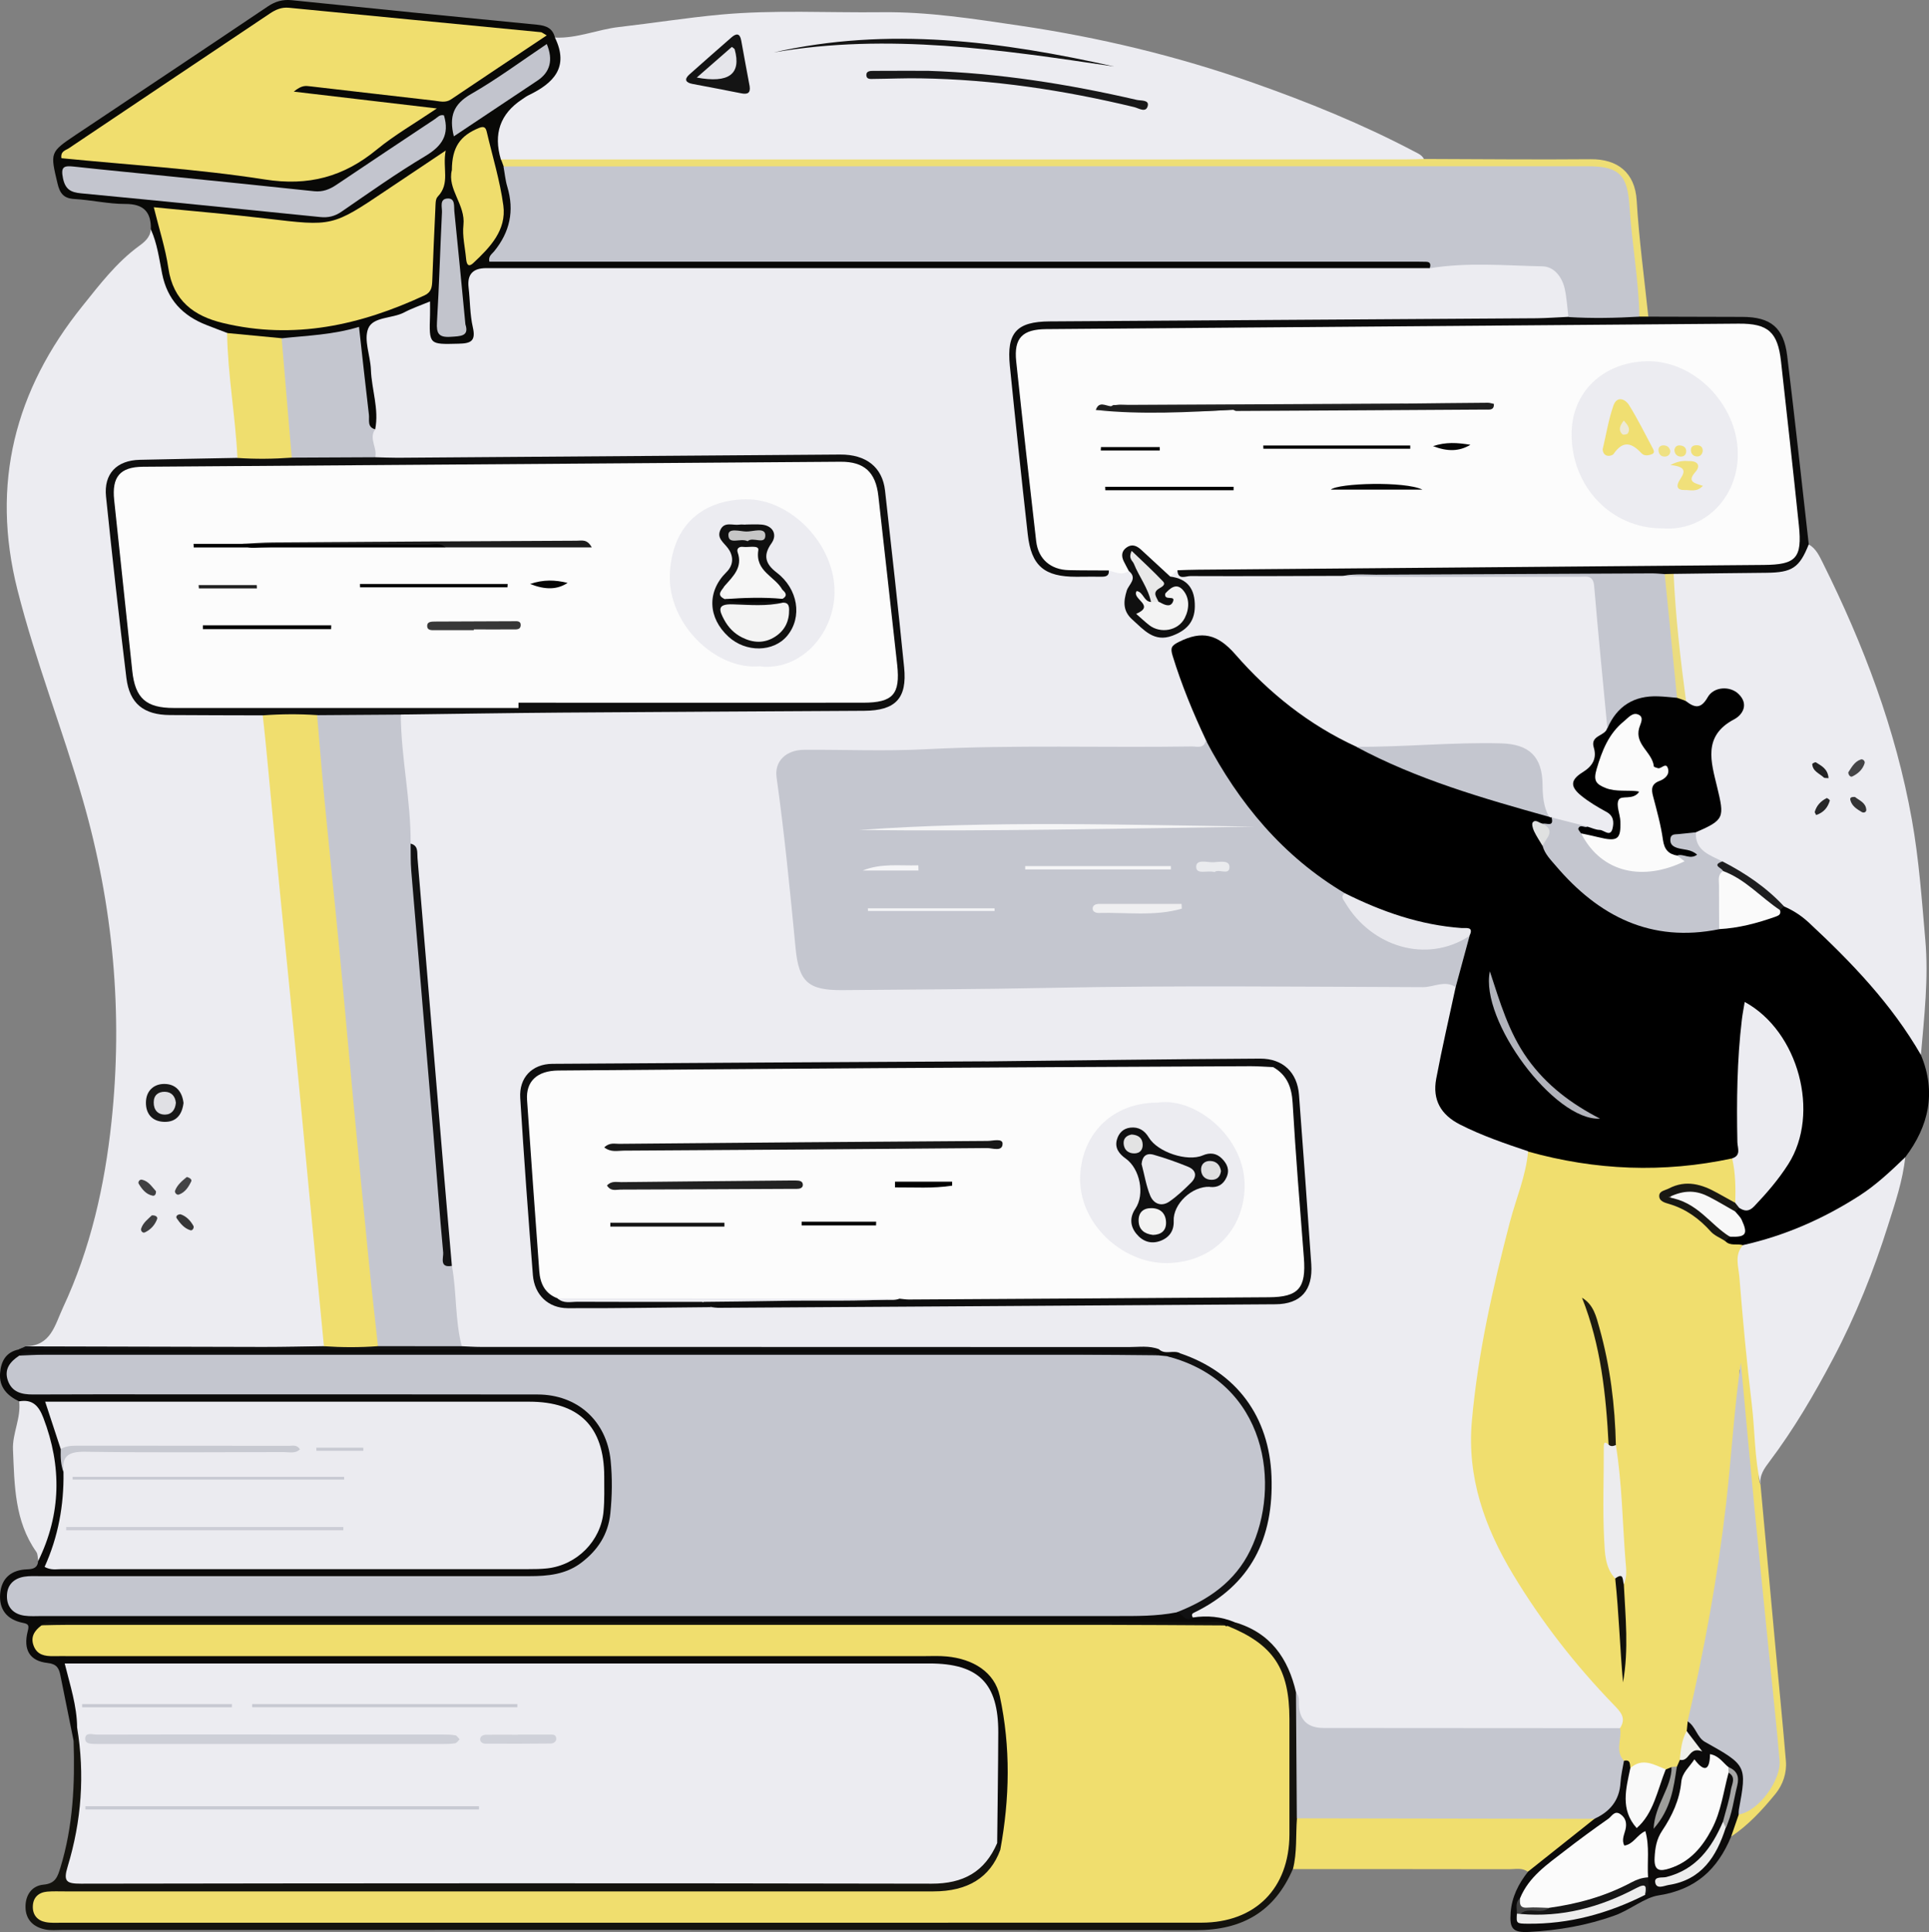 <?xml version="1.0" encoding="UTF-8"?><svg id="Layer_2" xmlns="http://www.w3.org/2000/svg" viewBox="0 0 300.19 300.67"><rect x="0" y="0" width="300.19" height="300.67" fill="#808080" stroke="none"/><defs><style>.cls-1{fill:#f3f3f3;}.cls-2{fill:#f6f6f6;}.cls-3{fill:#f6f6f7;}.cls-4{fill:#f2f2f2;}.cls-5{fill:#f9f9f9;}.cls-6{fill:#f8f8f8;}.cls-7{fill:#040404;}.cls-8{fill:#010101;}.cls-9{fill:#050505;}.cls-10{fill:#020202;}.cls-11{fill:#eede75;}.cls-12{fill:#ebebf0;}.cls-13{fill:#f0e07a;}.cls-14{fill:#f0e07c;}.cls-15{fill:#f0de6e;}.cls-16{fill:#f0df72;}.cls-17{fill:#eaebee;}.cls-18{fill:#e9e9ee;}.cls-19{fill:#f5f5f6;}.cls-20{fill:#f5f5f7;}.cls-21{fill:#fcfcfc;}.cls-22{fill:#e3e3e3;}.cls-23{fill:#ede9d6;}.cls-24{fill:#ededed;}.cls-25{fill:#e8e8e8;}.cls-26{fill:#ececec;}.cls-27{fill:#ececee;}.cls-28{fill:#ececf1;}.cls-29{fill:#fafafa;}.cls-30{fill:#fbfbfb;}.cls-31{fill:#e5e5ea;}.cls-32{fill:#ebdc7f;}.cls-33{fill:#efeff1;}.cls-34{fill:#efefeb;}.cls-35{fill:#efdd6d;}.cls-36{fill:#efde6e;}.cls-37{fill:#efe183;}.cls-38{fill:#9d9d9a;}.cls-39{fill:#c2c4cd;}.cls-40{fill:#c2c4cc;}.cls-41{fill:#cdcfd7;}.cls-42{fill:#a6a6a6;}.cls-43{fill:#b1b3bb;}.cls-44{fill:#cfd1d9;}.cls-45{fill:#c7c9d1;}.cls-46{fill:#c7c9d2;}.cls-47{fill:#cbccd5;}.cls-48{fill:#c3c5ce;}.cls-49{fill:#c4c6cf;}.cls-50{fill:#e0e0e4;}.cls-51{fill:#c6c6c6;}.cls-52{fill:#e0e1e1;}.cls-53{fill:#c8cad3;}.cls-54{fill:#c8cad2;}.cls-55{fill:#dfdfdf;}.cls-56{fill:#14130e;}.cls-57{fill:#12110b;}.cls-58{fill:#121213;}.cls-59{fill:#171717;}.cls-60{fill:#161616;}.cls-61{fill:#1e1c10;}.cls-62{fill:#1e1e1f;}.cls-63{fill:#1e1e1e;}.cls-64{fill:#222223;}.cls-65{fill:#222;}.cls-66{fill:#212121;}.cls-67{fill:#202020;}.cls-68{fill:#0c0b0b;}.cls-69{fill:#0c0c0c;}.cls-70{fill:#0b0a09;}.cls-71{fill:#434345;}.cls-72{fill:#404042;}.cls-73{fill:#414141;}.cls-74{fill:#090907;}.cls-75{fill:#151515;}.cls-76{fill:#141414;}.cls-77{fill:#111112;}.cls-78{fill:#101011;}.cls-79{fill:#101010;}.cls-80{fill:#1d1d1d;}.cls-81{fill:#0f0f0f;}.cls-82{fill:#0e0e0e;}.cls-83{fill:#0e0e0f;}.cls-84{fill:#363637;}.cls-85{fill:#373737;}.cls-86{fill:#444446;}.cls-87{fill:#191919;}.cls-88{fill:#191813;}.cls-89{fill:#181819;}.cls-90{fill:#3e3e40;}.cls-91{fill:#272728;}.cls-92{fill:#343435;}</style></defs><g id="Layer_1-2"><g id="o4pxtr.tif"><path class="cls-28" d="m3.97,209.53c3.97-.08,4.54-3.26,5.84-6.05,4.29-9.19,6.48-18.95,7.54-28.9,1.8-16.94.27-33.65-4.46-50.09-3.15-10.98-7.38-21.62-10.18-32.72-4.16-16.48-.4-31.06,10.11-44.13,2.69-3.35,5.29-6.78,8.82-9.36.84-.61,1.74-1.34,1.82-2.56,1.33.25,1.18,1.47,1.4,2.34.37,1.43.73,2.88.99,4.34.72,3.99,3.12,6.41,6.85,7.71,1.22.43,2.62.64,3.19,2.09.63,5.48.97,10.98,1.68,16.45.12.9.06,1.82-.48,2.62-.66.62-1.5.71-2.33.68-4.24-.17-8.44.65-12.69.53-3.67-.11-5.3,1.62-4.87,5.24,1.09,9.05,1.91,18.14,3.03,27.18.5,4.05,2.53,5.81,6.49,5.63,3.74-.17,7.49-.05,11.23-.03,1.07,0,2.18-.15,3.11.62.83,1.32.92,2.83,1.05,4.32.85,9.77,1.95,19.52,2.85,29.28,1,10.93,2.09,21.84,3.16,32.76.93,9.51,1.75,19.04,2.78,28.54.14,1.31.47,2.66-.62,3.78-.91.54-1.93.43-2.92.43-13.45.01-26.9.02-40.35,0-1.06,0-2.19.19-3.06-.69Z"/><path d="m298.94,164.19c2.41,5.8,1.23,11.05-2.45,15.92-1.1,2-2.71,3.57-4.53,4.86-6.25,4.46-12.95,7.97-20.66,9.21-1.05-.02-2.18.24-2.94-.82-.1-.41.01-.74.33-1.01,3.18-.52,1.28-2.48,1.12-3.96.14-.38.43-.59.8-.72.72-.17,1.57-.11,2.11-.67,4.1-4.35,8.1-8.92,7.51-15.38-.53-5.82-3.52-10.58-8.32-14.77-.16,2.99-.72,5.48-.73,8.04,0,4.24.02,8.47-.01,12.71-.01,1.36-.1,2.71-1.72,3.24-10.67,2.47-21.24,2.08-31.72-1.02-3.55-.88-6.92-2.29-10.21-3.83-3.85-1.8-5.29-4.7-4.6-8.89.75-4.58,1.88-9.07,2.95-13.58.69-2.51,1.45-5.01,1.99-7.56-.41-1.09-1.42-1.03-2.29-1.12-5.83-.63-11.26-2.52-16.42-5.24-9.8-5.85-16.97-14.1-22.01-24.27-2.21-4.11-3.83-8.44-5.15-12.91-.46-1.56-.12-2.58,1.51-3.07.71-.21,1.45-.4,2.12-.72,2.21-1.06,3.86-.41,5.48,1.33,4.93,5.29,10.32,10.06,16.54,13.83,1.21.73,2.43,1.42,3.71,2.01,8.74,4.49,18.12,7.24,27.46,10.1.79.24,1.6.41,2.36.77.23.13.42.31.56.53.23,1.07-.45,1.34-1.29,1.48-.48.07-.94-.16-1.46-.16.46,1.11.96,2.16,1.66,3.11,2.23,3.45,5.09,6.28,8.4,8.67,5.56,4.02,11.79,4.84,18.4,3.73,3.11-.54,6.35-.64,9.04-2.62.26-.27.57-.47.94-.56,1.76-.1,2.9,1.05,4.1,2.05,5.86,4.93,10.86,10.65,15.36,16.82.98,1.34,1.71,2.82,2.05,4.47Z"/><path class="cls-15" d="m268.48,193.14c.78.84,1.86.35,2.76.64.39,10.85,1.95,21.6,2.93,32.4.15,1.67-.94,3.23-.2,4.88.79,8.56,1.57,17.13,2.36,25.69.53,5.77,1.11,11.53,1.59,17.3.16,1.88-.47,3.7-1.62,5.12-2.03,2.48-4.21,4.87-6.92,6.67-.63-1.6.08-2.79,1.16-3.87,1.25-.82,2.47-1.7,3.44-2.86,1.56-1.87,2.26-3.93,2.02-6.44-1.61-16.62-3.24-33.23-4.77-49.86-.3-3.27-.68-6.53-.44-9.37-.09-.78-.59-.34-.29-.48.12-.06.19,0,.19.15,0,18.55-3.24,36.67-7.26,54.68-.21.49-.24,1.04-.4,1.55-.5,1.41-.74,2.89-1.05,4.36-.15.48-.38.92-.71,1.29-.28.25-.61.41-.96.52-.46.14-.92.23-1.4.17-1.79-.42-3.58-1.16-5.42-.17-.52-.51-1.03-1.05-1.57-1.55-.85-1.53-.57-3.16-.39-4.77.62-1.81-.42-2.95-1.56-4.14-6.99-7.31-12.88-15.38-17.61-24.36-3.66-6.93-4.59-14.21-3.8-21.77,1.34-12.86,4.51-25.35,8.32-37.68.22-.72.42-1.44.91-2.03,10.5,2.94,21.08,3.37,31.76,1.07,1.7,1.93,1.21,4.17.89,6.38-.67,1.17-1.52.61-2.32.2-.95-.49-1.9-.99-2.87-1.44-2.05-.94-3.97-.72-6.31.87,4.01,1.5,7.26,3.57,9.53,6.86Z"/><path class="cls-28" d="m86.36,5.85c3.45.16,6.63-1.27,10-1.65,5.24-.6,10.44-1.43,15.7-1.92,8.38-.78,16.76-.28,25.13-.38,7.2-.09,14.33,1.03,21.43,2.08,12.36,1.82,24.49,4.72,36.3,8.87,8.61,3.03,17.06,6.45,25.14,10.71.59.31,1.22.55,1.54,1.2-1.08,1.14-2.49.76-3.77.76-18.04.03-36.08.02-54.12.02-27.02,0-54.03,0-81.05,0-1.33,0-2.66.08-3.98-.11-3.18-2.05-3.34-6.82-.28-8.81,2.08-1.36,4.08-2.84,6.22-4.11,1.68-.99,2.4-2.15,1.65-4.09-.31-.81-.73-1.74.08-2.56Z"/><path class="cls-28" d="m298.94,164.19c-4.56-7.92-10.79-14.41-17.42-20.58-1.17-1.09-2.44-1.92-3.88-2.54-1.06-.15-1.71-.93-2.46-1.57-2.33-1.99-4.86-3.66-7.6-5.03-2.1-.97-4.48-1.72-3.92-4.85.06-.16.11-.37.24-.42,3.66-1.56,3.89-4.22,2.5-7.5-.48-1.14-.5-2.42-.53-3.67-.06-2.55.49-4.71,2.94-6.12,1.09-.63,2.39-1.61,1.23-3.19-.84-1.14-2.59-.91-3.91.39-1.86,1.81-2.07,1.81-4.23-.1-1.17-3.66-1.07-7.49-1.48-11.25-.21-1.96-.69-3.91-.58-5.91.05-.91-.06-1.83.49-2.64.88-.83,2-.67,3.06-.67,3.64-.01,7.28-.1,10.91-.03,2.66.06,4.94-.38,6.2-3.07.18-.38.56-.59.97-.72,1.15.65,1.67,1.83,2.21,2.91,6.33,12.71,11.33,25.87,13.84,39.91,1.11,6.19,1.54,12.41,2.09,18.65.54,6.09-.17,12.01-.68,17.99Z"/><path class="cls-70" d="m2.97,218.09c-1.83-.88-3.12-2.19-2.96-4.36.13-1.84.89-3.31,2.92-3.72.62-.37,1.3-.22,1.95-.22,34.31.22,68.62-.74,102.93-.5,22.53.16,45.05.03,67.58.03,1.41,0,2.83-.03,4.24.05,1.36.25,2.79.24,4,1.05.04,1.5-1.18,1.07-1.98,1.29-.64.01-1.28-.07-1.9-.21-1.05-.33-2.14-.26-3.22-.26-56.54,0-113.08,0-169.63,0-1.16,0-2.34-.15-3.38.57-.95.67-1.66,1.5-1.27,2.72.42,1.31,1.6,1.57,2.81,1.66,1.08.08,2.16.05,3.24.05,24.54,0,49.08,0,73.62,0,2.44,0,4.79.19,7.05,1.26,3.3,1.57,5.4,4.1,6.35,7.58,1.07,3.93,1.12,7.9.13,11.85-1.15,4.61-4.11,7.49-8.69,8.71-2.11.56-4.26.65-6.44.65-24.29,0-48.58,0-72.87,0-1.16,0-2.33-.05-3.48.17-1.14.21-1.8.91-1.83,2.03-.04,1.06.69,1.65,1.64,1.93,1.38.41,2.81.28,4.22.28,42.01,0,84.02,0,126.02,0,13.64,0,27.28,0,40.93,0,2.41,0,4.82-.04,7.21-.35,1.2-.27,2.01,1.01,3.21.79,2.46-.47,4.83-.44,6.85,1.34-.03.83-.65.88-1.25.97-.32,0-.63-.03-.95-.09-.98-.25-1.99-.17-2.98-.17-58.77,0-117.55,0-176.32,0-1.23,0-2.51-.23-3.62.58-1.16,1.8-.89,2.75.99,3.21,1.3.32,2.65.2,3.97.2,44.3,0,88.6,0,132.9,0,1.74,0,3.51-.14,5.18.51,3.2,1.25,5.46,3.43,6.51,6.76.5,1.59.8,3.23.82,4.9.04,4.41.1,8.81-.03,13.22-.05,1.87.02,3.86-1.55,5.33-.95.29-1.04-.47-1.29-1.04-.39-5.9-.11-11.8-.17-17.71-.07-6.58-2.82-9.4-9.47-9.4-43.51-.02-87.01-.01-130.52,0-3.21,0-3.17.03-2.56,3.27.35,1.87.92,3.72.82,5.66-.24.85.14,2.04-1.24,2.26-.69-3.4-1.38-6.8-2.06-10.2-.22-1.11-.55-1.78-2-1.94-2.79-.3-3.82-2.07-3.08-4.96.24-.93.09-1.11-.76-1.28-2.48-.5-3.76-2.09-3.53-4.6.23-2.41,1.78-3.65,4.18-3.73.93-.03,1.64-.2,1.73-1.3.35-2.93,1.41-5.71,1.92-8.62.75-4.23-.12-8.18-1.31-12.16-.58-1.94-1.59-3.42-3.59-4.07Z"/><path class="cls-74" d="m86.36,5.85c2.25,4.63-.23,7.1-4.08,8.96-.37.18-.71.43-1.05.66q-5.08,3.36-3.28,9.36c.41.47.88.9,1.07,1.52,1.27,4.08,1.91,8.13-.68,11.99-.79,1.18-.32,1.64.95,1.65.75,0,1.5,0,2.25,0,45.26,0,90.51,0,135.77,0,1.25,0,2.5-.09,3.74.12.89.15,1.92.27,1.68,1.63-1.34,1.21-3,.8-4.53.8-35.44.02-70.88.02-106.31.02-10.9,0-21.79,0-32.69,0-.83,0-1.66-.02-2.5.02-2.59.14-3.12.69-2.84,3.21.19,1.74.24,3.49.48,5.22.25,1.86-.55,2.83-2.39,3.04-.74.08-1.48.27-2.22.31-2.4.13-3.31-.66-3.59-3.08q-.34-3.01-3.19-1.9c-5.21,2.04-5.18,2.03-4.51,7.49.3,2.48.62,4.95.82,7.44.07.89.33,1.84-.54,2.54-1.98.08-1.89-1.45-2.05-2.72-.51-4.08-.88-8.17-1.48-12.36-3.8,1.1-7.57,1.37-11.38,1.2-2.85-.18-5.86.78-8.47-1.16-1.07-.41-2.15-.81-3.21-1.23-3.71-1.45-6.1-3.95-6.9-7.99-.46-2.31-.76-4.69-1.75-6.88.05-2.7-1.09-3.98-3.98-3.97-2.64.01-5.28-.62-7.93-.77-1.67-.09-2.25-.89-2.61-2.38-1.16-4.89-1.22-4.89,2.9-7.65C21.79,14.31,31.76,7.68,41.68,1c1.17-.79,2.32-1.11,3.73-.97,12.73,1.31,25.47,2.59,38.21,3.82,1.42.14,2.38.56,2.74,1.99Z"/><path class="cls-28" d="m273.98,231.06c-.95-4.12-.87-8.36-1.37-12.54-.79-6.57-1.4-13.17-1.93-19.78-.13-1.63-.82-3.46.57-4.97,6.48-1.45,12.46-4.07,18.05-7.65,2.66-1.7,4.93-3.85,7.19-6.02-.38,3.64-1.56,7.09-2.65,10.53-2.26,7.17-5.06,14.16-8.58,20.82-2.93,5.55-6.1,10.97-9.89,16-.79,1.05-1.6,2.14-1.39,3.59Z"/><path class="cls-56" d="m191.01,253.03c.43-.09.88-.12,1.14-.55,2.05-.68,3.46.67,4.79,1.74,3.12,2.53,5.02,5.81,5.37,9.89.06,6.21.21,12.42.05,18.63.05,1.82.06,3.64-.02,5.46-.04,1.03-.33,1.95-1.14,2.66-2.85,6.65-7.9,9.54-15.12,9.53-58.78-.07-117.57-.04-176.35-.04-.91,0-1.86.11-2.73-.08-1.8-.38-2.99-1.5-3.03-3.43-.04-1.89.96-3.37,2.81-3.54,1.87-.17,2.19-1.25,2.62-2.65,1.98-6.45,2.27-13.06,2.05-19.73.73-.56.36-1.4.54-2.1,1.3.4,1.09,1.54,1.14,2.48.28,5.83.17,11.63-1.2,17.35-.81,3.37-.73,3.44,2.84,3.45,13.96,0,27.93,0,41.89,0,29.01,0,58.01-.05,87.02.05,4.35.01,8.11-.59,10.44-4.74.21-.37.59-.58,1.04-.59.16.36.33.72.49,1.07.78,1.31-.11,2.22-.81,3.11-2.1,2.64-5,3.76-8.25,4.11-1.24.13-2.49.06-3.74.06-43.76,0-87.52,0-131.28,0-1.25,0-2.5-.09-3.73.15-.77.15-1.49.43-1.53,1.36-.03.89.61,1.32,1.35,1.59.96.35,1.97.31,2.96.31,4.58.01,9.15,0,13.73,0,53.33,0,106.65,0,159.98,0,2.08,0,4.15.03,6.2-.51,5.62-1.49,9.24-5.99,9.3-11.8.07-6.74.03-13.48.01-20.22,0-5.03-2.18-8.77-6.63-11.18-.85-.46-1.91-.72-2.2-1.86Z"/><path class="cls-15" d="m201.21,290.87c.66-2.6.42-5.26.62-7.89.66-.79,1.6-.83,2.51-.83,13.99-.02,27.99-.11,41.98.04.25,0,.49.07.73.11.73.25,1.68.74.8,1.47-3.23,2.69-6.23,5.7-10.09,7.53-.89-.68-1.92-.4-2.89-.4-11.22-.02-22.43-.02-33.65-.02Z"/><path class="cls-69" d="m281.47,84.73c-1.44,3.62-2.57,4.37-6.56,4.41-4.82.04-9.64.11-14.46.17-.5.5-1.16.56-1.81.62-15.2.02-30.4-.02-45.6,0-1.33,0-2.66-.06-3.95.38-7.94.42-15.88.24-23.81.1-.98-.02-2.32.12-2.27-1.56.42-.62,1.08-.73,1.74-.82.66-.09,1.33-.07,1.99-.08,26.18-.65,52.36-.51,78.54-.47,3.59,0,7.12-.52,10.7-.62,2.58-.07,3.47-1.35,3.18-4.55-.47-5.13-.92-10.27-1.59-15.37-.48-3.63-.72-7.28-1.29-10.9-.55-3.5-2.14-4.95-5.7-4.95-9.39,0-18.77.14-28.16.39-13.71.36-27.43.24-41.15.05-12.64-.17-25.25.67-37.88.57-3.56-.03-4.65.98-4.33,4.48.84,9.1,1.67,18.21,3.04,27.25.42,2.79,1.89,3.85,4.81,4.11,1.95.17,4.01-.47,5.84.71.44,1.57-.77,1.66-1.71,1.76-1.98.21-4,.28-5.97-.06-3.29-.56-5.1-2.72-5.61-5.88-.89-5.5-1.34-11.06-1.98-16.59-.47-4.04-1.1-8.08-1.03-12.17.07-4.2,1.42-5.66,5.51-6.25,2.4-.34,4.79-.46,7.21-.46,21.21.01,42.41-.02,63.62.03,3.75,0,7.47-.23,11.2-.47,3.59-.05,7.19-.13,10.78.04.65.04,1.24.22,1.73.68,4.89.01,9.77.02,14.66.04,4.38.01,6.43,1.66,6.96,6.05,1.2,9.78,2.25,19.58,3.36,29.37Z"/><path class="cls-11" d="m256.49,49.27c-.45,0-.91,0-1.36,0-.87-.84-.8-1.95-.9-3.02-.5-5.13-1.09-10.24-1.58-15.37-.25-2.6-1.54-3.8-4.17-4.15-1.32-.18-2.66-.11-3.98-.11-53.77,0-107.54,0-161.3-.02-1.63,0-3.35.37-4.83-.71-.13-.36-.26-.71-.39-1.07,46.89,0,93.78,0,140.66-.01,1,0,1.99-.04,2.99-.07,8.64.02,17.28.12,25.92.04,4.14-.04,6.89,2.05,7.15,6.44.36,6.03,1.18,12.03,1.81,18.05Z"/><path class="cls-68" d="m237.76,291.3c3.45-2.75,6.9-5.5,10.36-8.24,2.49-2.23,3.68-5.08,3.99-8.36.03-.34.29-.57.63-.68,1.05-.22.88.58.98,1.16.28.33.44.75.35,1.15-.58,2.61-.76,5.18.66,7.42,1.44-1.58,2.09-3.82,3-5.93.38-.87.47-1.96,1.5-2.44.31-.13.61-.25.92-.38.49,3.16-1.17,5.67-2.27,8.12,1.7-2.29,1.88-5.43,3.08-8.18.15-.35.3-.7.46-1.06,1.72-1.16,2.07-2.65,1.07-4.47.05-.5.1-1.01.15-1.51.45-.09.92.03,1.12.37,1.3,2.15,3.7,2.95,5.46,4.55,3.27,2.99,3.73,5.5,1.36,9.57-.4,1.15-.79,2.3-1.19,3.45-2.12,5.09-5.48,8.24-11.32,9.14-2.11.32-4.38,2.24-6.74,3.1-4.32,1.57-8.81,2.34-13.38,2.58-2.53.13-3.06-.5-2.86-3.04.18-2.4,1.21-4.45,2.68-6.31Z"/><path class="cls-12" d="m2.97,218.09c2.1-.38,3.07.71,3.78,2.57,2.89,7.56,2.77,14.97-.8,22.27-.09-.48-.05-1.06-.3-1.42-3.4-4.81-3.39-10.41-3.63-15.92-.11-2.52,1.28-4.91.96-7.5Z"/><path class="cls-77" d="m180.33,209.97c-.58.02-1.16.07-1.74.07-58.22,0-116.44,0-174.65,0-.33,0-.66-.02-1-.03.35-.16.69-.32,1.04-.48,12.34.03,24.67.07,37.01.09,3.14,0,6.29-.07,9.43-.12,2.73-1.47,5.67-.48,8.5-.73,4.35-.09,8.7-.03,13.05-.02,23.17-.09,46.34-.02,69.51-.04,11.63,0,23.25-.03,34.88.03,1.39,0,3.07-.5,3.98,1.23Z"/><path class="cls-15" d="m58.82,209.5c-2.8.21-5.61.2-8.41.01-.78-8.08-1.55-16.16-2.33-24.23-.73-7.67-1.44-15.34-2.19-23.01-.76-7.83-1.57-15.65-2.33-23.48-.73-7.5-1.43-15.01-2.15-22.51-.16-1.65-.34-3.29-.52-4.94,2.74-1.51,5.58-.95,8.42-.41,1.24,1.55,1.03,3.48,1.19,5.24,1.37,14.7,2.76,29.4,4.21,44.09,1.44,14.69,2.74,29.4,4.28,44.08.18,1.71.49,3.46-.18,5.16Z"/><path class="cls-81" d="m49.35,111.29c-2.82-.19-5.64-.17-8.46.04-4.81-.01-9.63-.02-14.44-.05-4.07-.02-6.29-1.77-6.78-5.77-1.15-9.39-2.2-18.8-3.17-28.22-.37-3.56,1.66-5.65,5.26-5.73,5.06-.12,10.12-.2,15.19-.3,2.71-1.55,5.65-.54,8.47-.76,4.32-.09,8.63-.09,12.95,0,5.24-.13,10.48-.1,15.72-.04,17.96.21,35.9-.89,53.86-.52,1.08.02,2.16-.02,3.24.04,4.15.23,6.74,2.41,7.27,6.49,1.16,8.99,2.21,17.99,3.01,27.01.5,5.68-1.72,7.9-7.52,7.97-2.66.03-5.32.03-7.98,0-20.2-.22-40.4.25-60.6.5-1,.01-2,.02-2.99-.05-3.39.13-6.78.04-10.17.05-1,0-1.99-.03-2.84-.68Z"/><path class="cls-36" d="m45.41,71.22c-2.82.21-5.64.24-8.46.05-.31-6.5-1.51-12.92-1.61-19.44,2.84.27,5.67.54,8.51.81,1.39,1.86.91,4.12,1.16,6.18.39,3.26.64,6.55.98,9.82.1.92.11,1.82-.56,2.57Z"/><path class="cls-87" d="m28.56,171.65c-.22,1.8-1.11,2.99-3,2.94-1.88-.05-2.89-1.26-2.85-3.06.03-1.7,1.15-2.83,2.83-2.84,1.8-.01,2.81,1.16,3.02,2.97Z"/><path class="cls-90" d="m23.63,189.14c.67-.03.93.29.82.58-.35.93-1.01,1.66-1.92,2.08-.34.15-.67-.28-.57-.58.3-.97,1.13-1.53,1.67-2.08Z"/><path class="cls-72" d="m24.27,185.37c.03.44-.15.78-.52.71-1.04-.21-1.65-1.01-2.16-1.85-.17-.28.14-.72.5-.64,1.03.22,1.55,1.11,2.17,1.78Z"/><path class="cls-84" d="m28.08,188.97c.88.28,1.56.97,2.03,1.83.12.22-.12.77-.48.66-.96-.29-1.59-1.07-2.13-1.86-.18-.27.05-.61.59-.63Z"/><path class="cls-71" d="m29.06,183.17c.46.1.83.39.71.66-.42.89-.96,1.74-1.94,2.08-.33.12-.69-.33-.59-.6.35-.94,1.13-1.56,1.83-2.14Z"/><path class="cls-28" d="m62.38,111.2c8.31-.1,16.63-.24,24.94-.3,15.72-.12,31.44-.18,47.15-.28,4.89-.03,6.72-1.93,6.23-6.76-.92-9.18-1.94-18.35-2.97-27.52-.41-3.63-2.94-5.63-6.99-5.6-22.95.16-45.91.34-68.86.5-1.16,0-2.32-.05-3.48-.08-.78-1.45-1.81-2.9-.01-4.35.62-3.15-.56-6.18-.67-9.29-.08-2.15-1.13-4.58-.43-6.37.74-1.89,3.74-1.54,5.61-2.53,1.23-.65,2.57-1.1,4.02-1.71,0,.83.02,1.48,0,2.13-.15,4.65-.15,4.56,4.46,4.45,1.93-.04,2.69-.43,2.2-2.57-.46-2.01-.42-4.13-.66-6.19-.23-2.01.66-2.97,2.64-3,.75,0,1.5,0,2.25,0,48.23,0,96.46,0,144.69,0,.79-1.06,1.93-1.19,3.12-1.2,4.24-.02,8.48-.11,12.71.03,4.69.15,7.32,4.24,5.75,8.75-1.65.07-3.31.2-4.96.22-25.26.17-50.51.32-75.77.49-5.14.03-6.72,1.75-6.2,6.9.88,8.76,1.81,17.51,2.79,26.26.55,4.9,2.58,6.59,7.57,6.58,1.33,0,2.66-.03,3.99-.01.69,0,1.13-.2,1.05-.99,1.02-.62,2.13-.11,3.18-.28,1.82,1.11.58,2.44.23,3.67-.67,2.36.11,3.93,2.82,5.66,1.78,1.14,3.44.95,4.99-.39,2.34-2.02,1.98-5.29-.72-6.67-.45-.23-.92-.39-1.03-.97.17-.62.31-1.27,1.21-1.07.04,1.63,1.3.93,2.02.94,7.92.03,15.84,0,23.76-.03,1.97-.37,3.96-.15,5.94-.15,10.36-.03,20.72.02,31.08-.05,1.7-.01,2.62.38,2.82,2.22.74,6.92,1.39,13.84,1.87,20.78-1.97,2.64-1.27,6.57-4.34,8.75-.93.66-.28,1.67.43,2.34.85.8,1.91,1.31,2.9,1.9,1.41.84,2.46,1.95,1.73,3.63-.84,1.94-2.4.66-3.67.5-.32-.04-.62-.23-.92-.37-1.8-.63-3.89-.48-5.38-1.96h-.2s-.18-.1-.18-.1c-1.56-.98-1.63-2.59-1.72-4.18-.3-5.16-1.73-6.41-6.98-6.55-5.41-.14-10.79.31-16.18.52-1.76.07-3.48-.15-5.15-.7-7.34-3.37-13.58-8.35-18.81-14.35-2.79-3.2-5.22-3.74-8.78-1.96-1.17.58-1.37.92-.99,2.16,1.39,4.52,3.18,8.87,5.19,13.13.48,1.04-.27,1.31-1,1.54-.8.25-1.64.22-2.48.22-3.82.01-7.65.07-11.47,0-15.38-.32-30.74.76-46.12.54-4.12-.06-5.06,1.07-4.63,5.09.88,8.26,1.83,16.52,2.7,24.79.5,4.72,1.85,5.93,6.54,5.95,8.15.04,16.31.3,24.44-.05,21.36-.92,42.72-.16,64.08-.44,1.41-.02,2.82-.05,4.23-.21,1.01-.11,2.03-.14,2.57.99-1.02,4.76-2.13,9.51-3.03,14.29-.61,3.28.73,5.6,3.69,7.11,3.4,1.73,7,2.96,10.61,4.17-.33,3.82-1.87,7.34-2.83,11-2.66,10.2-4.98,20.43-5.92,30.97-.78,8.8,1.99,16.53,6.4,23.87,4.43,7.36,9.68,14.1,15.65,20.27,1.01,1.05,2.06,2.04,1.02,3.64-.97.81-2.15.8-3.31.8-14.5.01-29,.03-43.5,0-3.27,0-3.39-.22-3.42-3.59,0-.9.18-1.82-.19-2.7-1.22-5.36-4.01-9.35-9.54-10.96-2.11-.89-4.31-1.09-6.56-.74-.42-.89-.44-.93.23-1.38,1.37-.92,2.84-1.68,4.13-2.75,4.69-3.89,7.03-8.8,7.08-14.92.04-4.87-.09-9.58-3.14-13.76-2.1-2.88-4.55-5.23-7.8-6.73-.88-.41-1.94-.57-2.44-1.58-1.04-.58-2.36.3-3.32-.64-1.53-.59-3.12-.33-4.69-.33-33.6-.02-67.2-.01-100.8-.02-.99,0-1.99-.07-2.98-.11-.94-.47-1.1-1.34-1.21-2.26-.4-3.42-.64-6.85-.99-10.27-.61-6.83-1.25-13.65-1.84-20.48-.42-4.86-.67-9.73-1.14-14.58-.72-7.48-1.15-14.99-1.89-22.47-.28-2.79-.08-5.64-1.33-8.26-.7-5.8-1.17-11.63-1.79-17.44-.1-.91.04-1.82.71-2.55Z"/><path class="cls-49" d="m226.52,153.62c-1.69-1.12-3.4.02-5.09.01-19.38-.07-38.76-.28-58.13.11-10.71.22-21.42.25-32.14.35-5.36.05-6.84-1.24-7.35-6.51-.86-8.88-1.72-17.76-2.96-26.6-.35-2.47,1.43-4.27,4.28-4.29,6.32-.04,12.65.24,18.96-.09,13.79-.71,27.58-.22,41.37-.43.83-.01,1.93.41,2.19-.97,5.15,9.82,12,18.09,21.65,23.82,4.17,7.49,10.13,9.67,18.21,6.66.39-.15.78-.29,1.18-.02-.72,2.65-1.44,5.31-2.16,7.96Z"/><path class="cls-49" d="m241.45,127.22c1.87.47,3.74.95,5.61,1.42-.23.42-.6.81-.3,1.35,3.73,5.49,8.88,5.77,14.6,4.04.22-.07.16-.24-.33-.99.15-.26.56-.14.68-.45-1.51-.29-2.74-1.14-1.79-2.66.89-1.42,2.56-1.11,3.99-.4-.15,2.91,2.2,3.53,4.13,4.53-.07.81.4,1.56.26,2.39-.09,1.88-.02,3.75-.06,5.63-.02.9-.04,1.8-.7,2.53-10.59,2.15-18.74-2-25.43-9.87-.79-.93-1.7-1.82-2.04-3.07-.21-1.16,1.09-2.31.01-3.47.56-.17,1.78.59,1.38-.96Z"/><path class="cls-28" d="m270.04,187.19c.07-2.32.04-4.64-.48-6.92,1.43-.45.83-1.63.81-2.5-.13-6.39-.06-12.77.7-19.12.11-.9.29-1.79.44-2.72,8.39,4.56,11.8,17.36,6.79,25.23-1.52,2.39-3.35,4.51-5.3,6.56-.82.86-1.48.8-2.33.27-.46-.07-.76-.27-.63-.8Z"/><path class="cls-49" d="m211.04,116.22c7.53.06,15.05-.74,22.59-.53,4.32.12,6.37,2.05,6.42,6.39.02,1.76.13,3.47,1.02,5.04-10.29-2.88-20.55-5.82-30.03-10.91Z"/><path class="cls-18" d="m228.68,145.66c-6.74,4.39-15.3,1.63-19.33-5.17-.26-.44-.8-.96-.06-1.48,5.75,2.88,11.73,4.96,18.2,5.42.62.04,1.94-.29,1.18,1.22Z"/><path class="cls-29" d="m267.54,144.6c-.01-2.28-.04-4.55-.03-6.83,0-.78-.24-1.66.63-2.21.57-.4,1.13-.16,1.6.14,2.66,1.69,5.47,3.2,7.27,5.94.17.62-.15.83-.7,1.02-2.85,1.01-5.74,1.78-8.78,1.94Z"/><path class="cls-43" d="m248.98,174.09c-7.06.4-18.72-15.26-17.13-22.93,1.55,4.72,2.92,9.5,5.86,13.61,2.93,4.11,6.82,7.02,11.27,9.31Z"/><path class="cls-6" d="m270.03,188.54c.34.43.79.82,1.01,1.3,1.03,2.23.67,2.73-1.84,2.62-.73-.11-1.43-.18-2.03-.76-1.88-1.81-3.47-4.03-6.34-4.47-.43-.07-.91-.47-.81-1.08.09-.54.49-.86.99-.99,1.84-.46,3.59-.26,5.26.67,1.35.76,2.87,1.28,3.74,2.7Z"/><path class="cls-88" d="m270.03,188.54c-1.35-.76-2.68-1.57-4.06-2.28-1.81-.93-3.68-1.22-6.31.08,4.54.71,6.45,4.24,9.55,6.13-.24.22-.49.45-.73.67-.76-.49-1.67-.84-2.25-1.48-1.8-2.01-3.87-3.52-6.48-4.29-.64-.19-1.6-.42-1.54-1.32.05-.72.94-.8,1.51-1.1,2.66-1.38,5.11-.65,7.51.69.93.52,1.86,1.03,2.8,1.55.21.27.42.53.64.8-.21.18-.43.37-.64.55Z"/><path class="cls-62" d="m277.01,141.64c-2.99-1.98-5.39-4.81-8.87-6.08-.15-.49-1.86-.89-.09-1.5,3.56,1.83,6.85,4.05,9.59,7.01-.21.19-.42.38-.63.57Z"/><path class="cls-52" d="m240.07,128.19c2.18,1.16.41,2.31-.01,3.47-.45-.77-.96-1.51-1.34-2.32-.19-.41-.39-1.12-.19-1.36.46-.54,1.01.14,1.54.2Z"/><path class="cls-49" d="m201.69,263.44c.55.53.43,1.22.45,1.88q.14,3.6,3.86,3.6c15.37,0,30.74.02,46.11.03.33,1.67-.84,3.53.61,5.07-.19,1.14-.47,2.27-.54,3.41-.16,2.77-1.65,4.53-4.08,5.63-15.43-.02-30.86-.05-46.29-.08-.04-6.51-.09-13.02-.13-19.54Z"/><path class="cls-49" d="m270.57,282.38c0-.25-.01-.5.03-.74,1.27-6.88,1.22-6.91-5.3-10.57-1.2-.68-1.43-2.41-2.67-3.18,2.6-11.21,4.68-22.5,5.99-33.94.83-7.3,1.24-14.63,2.29-21.92.71,7.65,1.41,15.31,2.15,22.96.76,7.82,1.57,15.64,2.35,23.46.52,5.19,1.09,10.37,1.53,15.56.25,2.92-3.14,7.83-6.36,8.38Z"/><path class="cls-27" d="m251.46,224.89c.97,5.97,1.02,12.01,1.5,18.02.1,1.21.29,2.49-.27,3.67-.33-.09-.55-.31-.63-.63-.11-.43-.28-.66-.71-.29-1.59-1.71-1.6-3.99-1.71-6.02-.25-4.8-.04-9.63-.06-14.45,0-.82.2-.82.74-.38.39-.13.77-.18,1.13.07Z"/><path class="cls-5" d="m259.22,275.36c-1.3,3.25-1.9,6.88-4.52,9.14-2.59-2.91-1.66-6.13-.99-9.33,1.9-1.71,3.7-.51,5.51.18Z"/><path class="cls-61" d="m251.46,224.89c-.39.16-.77.28-1.13-.07-.4-7.78-1.21-15.49-4.14-22.86,1.82,1.08,2.22,2.96,2.71,4.7,1.67,5.95,2.43,12.05,2.56,18.22Z"/><path class="cls-57" d="m251.36,245.66c1.37-1.05,1.12.28,1.34.91.25,5.07.79,10.14-.13,15.25-.48-5.39-.64-10.79-1.21-16.16Z"/><path class="cls-38" d="m260.95,274.92c-.49,3.29-.9,6.61-3.62,9.69.2-3.81,2.81-6.36,2.81-9.63.27-.02.54-.04.81-.06Z"/><path class="cls-34" d="m262.48,269.4c.68.89,1.36,1.78,2.42,3.17-2.1-.87-1.95,1.69-3.49,1.3.15-1.54.29-3.08,1.07-4.47Z"/><path class="cls-76" d="m120.41,8.16c17.84-4.06,35.44-1.74,52.97,2.19-17.58-2.6-35.15-5.26-52.97-2.19Z"/><path class="cls-89" d="m144.38,11.02c11,.35,21.83,2.05,32.54,4.53.61.14,1.94-.04,1.69.94-.28,1.13-1.43.34-2.1.18-10.94-2.64-22.02-4.31-33.29-4.48-2.41-.04-4.82.07-7.23.09-.47,0-1.13.12-1.17-.56-.04-.68.62-.69,1.09-.69,2.83-.02,5.65-.01,8.48-.01Z"/><path class="cls-76" d="m116.66,13.43c.16,1.09-.37,1.28-1.32,1.09-2.52-.51-5.06-.98-7.58-1.46-1.05-.2-1.34-.7-.48-1.47,2.17-1.94,4.36-3.85,6.55-5.77.75-.65,1.31-.68,1.52.49.42,2.37.87,4.74,1.31,7.12Z"/><path class="cls-8" d="m263.91,129.53c-.9.09-1.8.19-2.7.28-.55.06-1.2-.07-1.27.79-.06.82.42,1.15,1.11,1.37.97.3,2.09.17,3.05,1.04-1.08.83-2.12-.2-3.07.12-1.63.68-2.3-.35-2.64-1.64-.67-2.49-1.2-5.01-1.77-7.52-.11-.49-.25-1.17.08-1.45,2.11-1.74.48-3.05-.49-4.35-1.28-1.73-2.22-3.51-1.8-5.9-1.97,1.07-3.71,2.22-4.33,4.41-1.37,4.87-1.34,4.89,3.67,5.77.52.09,1.03.19,1.21.71.24.7-.25,1.13-.8,1.33-1.03.37-1.7.82-1.59,2.13.13,1.53.58,3.43-1.21,4.23-1.88.83-3.73.15-5.31-1.15-.16-.26-.5-.59-.43-.76.29-.74.97-.03,1.42-.29.64.18,1.27.5,1.91.51.67.01,1.66,1.2,2-.25.22-.93.19-1.94-.96-2.56-1.38-.75-2.75-1.56-3.96-2.55-1.73-1.42-1.62-2.45.27-3.62,1.49-.92,2.25-2.11,1.72-3.86-.57-1.91,1.74-1.74,2.09-2.97,1.46-4.85,4.66-6.43,10.59-5.22.67.11,1.09.66,1.65.97,1.35,1.05,2.33,1.3,3.4-.59.95-1.68,3.49-1.79,4.8-.51,1.64,1.59.65,3.24-.69,3.95-4.93,2.59-3.56,6.69-2.65,10.5,1.16,4.8,1.18,5.13-3.33,7.09Z"/><path class="cls-32" d="m262.38,109.09c-.47-.16-.93-.33-1.4-.49-1.6-1.6-1.05-3.72-1.31-5.63-.53-3.83-.74-7.7-1.08-11.55-.06-.75-.13-1.49.47-2.08.46-.01.93-.02,1.39-.03.3,6.63,1.05,13.21,1.93,19.78Z"/><path class="cls-86" d="m287.63,120.2c.51-.77.96-1.68,1.96-2.01.32-.1.68.26.58.59-.3.99-1.04,1.64-1.94,2.07-.24.11-.59-.2-.6-.65Z"/><path class="cls-92" d="m288.67,124.03c.66.54,1.69.87,1.76,2,.02.37-.4.53-.71.34-.76-.45-1.54-.93-1.77-1.87-.11-.43.27-.49.72-.47Z"/><path class="cls-64" d="m284.56,121.1c-.42-.04-.63,0-.72-.08-.68-.65-1.76-.97-1.82-2.12,0-.08.47-.33.57-.26.85.55,1.85.99,1.97,2.46Z"/><path class="cls-91" d="m282.63,126.84c-.16-.34-.24-.42-.22-.48.28-1,.94-1.69,1.85-2.15.09-.05.52.29.5.37-.31,1.07-.94,1.86-2.12,2.26Z"/><path class="cls-49" d="m183.08,250.93c-3.12.61-6.27.57-9.43.57-55.71,0-111.41,0-167.12,0-.91,0-1.84.07-2.74-.06-1.7-.25-2.72-1.3-2.71-3.03,0-1.72,1.03-2.77,2.72-3.04.81-.13,1.66-.08,2.49-.08,25.36,0,50.72,0,76.08,0,2.86,0,5.64-.25,8.05-2.06,2.59-1.95,4.22-4.42,4.56-7.69.28-2.74.32-5.49.05-8.22-.61-6.16-5.16-10.29-11.36-10.3-19.21-.03-38.41-.02-57.62-.02-6.98,0-13.97-.02-20.95.02-1.72,0-3.2-.35-3.85-2.1-.67-1.81.31-3.01,1.75-3.95.8-.34,1.64-.18,2.46-.18,57.41,0,114.83,0,172.24,0,.83,0,1.66-.12,2.48.13.47.05.95.09,1.42.14,9.12,1.36,15.47,8.94,15.6,18.33.06,4.72-.15,9.32-2.85,13.4-2.72,4.11-6.1,7.37-11.25,8.14Z"/><path class="cls-28" d="m155.18,286.83c-1.93,4.49-5.28,6.33-10.21,6.32-44.13-.09-88.25-.07-132.38,0-2.26,0-2.77-.34-2.06-2.67,2.15-7.07,2.69-14.32,1.47-21.65-.03-3.36-1.08-6.52-1.93-9.95h2.81c43.92,0,87.84,0,131.76,0,7.64,0,10.73,3.08,10.71,10.74-.02,5.74-.11,11.47-.17,17.21Z"/><path class="cls-15" d="m191.01,253.03c7.15,2.89,9.64,6.64,9.65,14.5,0,5.99.01,11.98,0,17.96-.03,8.39-5.3,13.72-13.69,13.73-41.25.02-82.49,0-123.74.01-17.88,0-35.76,0-53.64,0-.83,0-1.68.06-2.49-.1-1.3-.25-2.04-1.14-1.99-2.48.05-1.35.87-2.13,2.21-2.26.91-.08,1.83-.04,2.74-.04,45.07,0,90.14,0,135.21,0,5.34,0,8.81-2.17,10.39-6.45,1.48-7.98,1.63-16.04-.07-23.93-.83-3.83-4.25-5.8-8.25-6.18-1.24-.12-2.49-.05-3.74-.05-44.17,0-88.34,0-132.52,0-.92,0-1.83-.02-2.75,0-1.32.02-2.53-.17-3.08-1.58-.55-1.41.12-2.4,1.21-3.21.87-.41,1.8-.21,2.7-.21,59.6-.01,119.19-.01,178.79,0,.9,0,1.83-.23,2.69.23.1.13.22.15.36.07Z"/><path class="cls-12" d="m9.45,225.51c-.77-2.35-1.54-4.7-2.42-7.37h2.24c24.36,0,48.72,0,73.09,0,7.76,0,11.65,3.89,11.67,11.61,0,1.83.06,3.67-.11,5.48-.42,4.6-4.15,8.33-8.75,8.85-.99.11-1.99.12-2.99.12-24.2,0-48.39,0-72.59,0-.81,0-1.66.2-2.65-.35,2.11-4.65,3.02-9.59,2.94-14.71-.39-3.61-.38-3.63,3.23-3.63,9.87,0,19.74,0,29.6,0-11.09,0-22.18,0-33.27,0Z"/><path class="cls-56" d="m190.66,252.96c-6.48-.03-12.96-.09-19.44-.09-53.51,0-107.01,0-160.52,0-1.41,0-2.82.04-4.24.07.74-.8,1.72-.47,2.59-.47,59.59-.02,119.17-.02,178.76,0,.95,0,2.01-.37,2.83.49Z"/><path class="cls-77" d="m180.16,210.92c-4.07-.03-8.15-.09-12.22-.09-53.66,0-107.32,0-160.97,0-1.33,0-2.66.09-3.98.14.76-.76,1.73-.45,2.61-.45,57.31-.01,114.62-.01,171.94,0,.88,0,1.84-.28,2.64.4Z"/><path class="cls-77" d="m183.08,250.93c4.94-1.91,9.12-4.77,11.5-9.69,4.83-9.97,2.66-26.18-13-30.18.69-.15,1.48.2,2.07-.45,8.84,2.98,13.87,9.91,14.22,19.15.36,9.63-3.19,16.91-12.07,21.22-.44.21-.31.47-.2.76-1.21.85-1.6-.78-2.52-.82Z"/><path class="cls-45" d="m9.45,225.51c.74-.43,1.55-.52,2.4-.52,11.05.01,22.11,0,33.16.02.53,0,1.17-.22,1.67.54-.74.72-1.67.43-2.48.43-10.31.02-20.61.1-30.92-.05-2.52-.04-3.72.57-3.39,3.2-.45-1.17-.48-2.39-.44-3.63Z"/><path class="cls-49" d="m244.08,49.33c-.19-1.47-.26-2.96-.58-4.4-.41-1.83-1.65-3.44-3.45-3.48-5.85-.12-11.72-.67-17.55.3.16-.54.16-1-.58-1.01-.83-.02-1.66-.02-2.49-.02-46.88,0-93.75,0-140.63,0h-2.65c-.18-.87.42-1.2.75-1.61,2.45-3,3.17-6.31,2.05-10.04-.31-1.02-.4-2.11-.6-3.17,22.71-.01,45.42-.03,68.13-.03,33.53,0,67.05,0,100.58,0,4.95,0,6.22,1.35,6.53,6.33.36,5.7,1.43,11.35,1.53,17.08-3.68.21-7.36.29-11.05.06Z"/><path class="cls-15" d="m85.08,5.51c-5.11,3.41-10.01,6.67-14.88,9.95-.87.59-1.77.3-2.65.2-6.44-.73-12.88-1.49-19.32-2.23-.62-.07-1.27-.21-2.51.83,7.65.9,14.64,1.72,22.26,2.62-3.44,2.32-6.58,4.13-9.35,6.4-5.16,4.24-10.61,5.72-17.42,4.65-10.47-1.64-21.09-2.26-31.65-3.31-.17-1.1.66-1.22,1.14-1.54,10.41-7,20.85-13.97,31.27-20.96.92-.62,1.84-1.03,3.01-.91,13.07,1.28,26.14,2.53,39.21,3.8.14.01.27.15.88.49Z"/><path class="cls-15" d="m23.92,32.25c6.09.61,11.86,1.09,17.6,1.77,10.19,1.21,10.18,1.26,18.59-4.4,2.88-1.94,5.77-3.86,9.25-6.19-.54,2.77.74,5.12-1.25,7.18-.38.39-.32,1.25-.36,1.9-.18,3.73-.34,7.46-.48,11.2-.04.95-.14,1.75-1.17,2.24-10.03,4.67-20.39,6.97-31.4,4.32-4.52-1.08-7.76-3.47-8.5-8.54-.45-3.08-1.44-6.09-2.27-9.48Z"/><path class="cls-48" d="m69.08,17.93c.92,3.06-.31,4.81-2.88,6.35-4.49,2.68-8.77,5.72-13.08,8.68-1.04.71-2.06.94-3.26.82-12.4-1.25-24.8-2.51-37.21-3.69-1.61-.15-2.48-.58-2.85-2.35-.36-1.75.1-1.99,1.65-1.82,5.2.57,10.42,1.06,15.62,1.59,7.28.74,14.55,1.47,21.82,2.25,1.34.14,2.42-.29,3.48-1.01,5.1-3.43,10.22-6.84,15.34-10.24.39-.26.72-.72,1.36-.56Z"/><path class="cls-49" d="m58.38,66.81c-1.03,1.45.38,2.9.01,4.35-4.33.02-8.66.04-12.99.06-.52-6.19-1.05-12.38-1.57-18.57,3.95-.43,7.94-.53,12.04-1.78.52,4.63,1,9.15,1.54,13.66.1.82-.31,1.93.96,2.28Z"/><path class="cls-35" d="m70.32,26.47c.02-3.57,1.28-5.36,4.25-6.57.87-.35,1.05.08,1.19.67.89,3.8,2.05,7.56,2.57,11.41.51,3.84-2.06,6.5-4.65,8.93-.88.83-1.08.08-1.15-.68-.16-1.74-.6-3.51-.41-5.21.35-3.17-2.56-5.58-1.8-8.55Z"/><path class="cls-39" d="m70.63,21.23c-.79-3.13-.04-5.03,2.65-6.58,4.08-2.34,7.87-5.16,11.81-7.8q1.53,3.71-1.45,5.69c-4.26,2.84-8.53,5.69-13.02,8.68Z"/><path class="cls-40" d="m72.44,50.52c.58,1.82-.75,1.8-2.34,1.9-1.84.12-2.2-.55-2.1-2.26.34-5.71.5-11.42.78-17.13.04-.79-.45-2.11.93-2.14,1.14-.02.92,1.2.99,1.96.59,5.77,1.14,11.54,1.73,17.67Z"/><path class="cls-21" d="m175.67,88.87c-1.07.73-2.09.19-3.13-.09-2.08-.02-4.16,0-6.23-.05-2.8-.07-4.74-1.72-5.06-4.5-1.08-9.32-2.12-18.65-3.11-27.99-.38-3.63.96-4.99,4.68-5.02,35.91-.29,71.82-.57,107.73-.85,4.61-.04,6.1,1.31,6.61,5.87.94,8.51,1.9,17.01,2.78,25.52.53,5.09-.43,6.12-5.46,6.16-29.34.25-58.68.49-88.03.74-1.08,0-2.16.06-3.24.09-.37.33-.74.67-1.1,1-1.68.03-2.25-1.51-3.33-2.33-.88-.67-1.56-2.13-2.83-1.51-1.27.62-.03,1.97-.29,2.97Z"/><path class="cls-49" d="m259.06,89.34c.64,6.42,1.28,12.84,1.92,19.26-.98-.08-1.96-.2-2.94-.23-3.75-.14-6.4,1.51-7.9,4.97-.7-7.39-1.44-14.77-2.06-22.16-.15-1.76-1.27-1.42-2.29-1.42-7.96,0-15.92.04-23.89.03-4.31,0-8.61-.09-12.92-.14.82-.07,1.64-.19,2.46-.2,15.21-.08,30.42-.15,45.63-.22.66,0,1.32.07,1.98.11Z"/><path class="cls-30" d="m236.56,295.39c1.37-3.33,4.24-5.25,6.92-7.33,2.23-1.73,4.51-3.4,6.82-5.02.52-.37.95-1.34,1.86-.71.85.59,1.03,1.42.79,2.42-.19.79-.62,1.57-.18,2.47,1.42-.18,1.97-1.68,3.28-2.25.69,2.43.26,4.83.42,7.2-3.61,2.62-7.81,3.81-12.06,4.82-1.19.28-2.42.62-3.68.59-.99,0-1.98.08-2.96-.09-1.2-.21-1.75-.84-1.2-2.09Z"/><path class="cls-30" d="m269,275.88c-.8,2.94-1.15,6.01-2.6,8.76-1.48,2.82-3.4,5.11-6.55,6.13-1.54.5-2.48.43-2.36-1.67.08-1.54.3-2.89,1.18-4.2,1.54-2.29,2.7-4.78,2.97-7.58.14-1.47,1.25-2.29,2.04-3.52,1.65,2.18,2.4,1.58,2.43-.81,1.4.25,2,1.33,2.87,2.02.33.28.36.57.02.87Z"/><path class="cls-24" d="m256.02,294.89c-5.78,2.91-11.87,4.58-18.38,4.49-1.67-.02-1.67-.06-1.58-1.57.23-.16.48-.28.75-.36,6.12.22,11.86-1.15,17.31-3.93,1.26-.64,2.64-1.01,1.9,1.36Z"/><path class="cls-60" d="m256.02,294.89c.14-1.12.35-1.97-1.37-1.06-5.63,2.99-11.61,4.61-18.06,4.03.14-1.2,1.08-.58,1.66-.69.92-.18,1.91.23,2.82-.26,4.5-.62,8.81-1.82,12.83-3.97.81-.43,1.64-.73,2.55-.77.03.94.45,1.93-.44,2.72Z"/><path class="cls-26" d="m268.55,284.45c-1.43,4.48-3.75,8.11-8.86,8.9-.69.11-1.89.73-2.1-.36-.2-1.03,1.1-.72,1.7-.87,4.65-1.16,7.09-4.53,8.84-8.62.85.01.68.47.42.97Z"/><path class="cls-42" d="m268.55,284.45c-.14-.32-.28-.64-.42-.97.43-1.66.98-3.3,1.24-4.98.13-.83.85-1.92-.37-2.62,0-.29-.02-.58-.02-.87,1.34.55,1.72,1.47,1.36,2.9-.55,2.19-.77,4.47-1.78,6.53Z"/><path class="cls-73" d="m241.07,296.91c-1.32,1.14-3.17-.25-4.48.95-.18-.01-.36-.03-.54-.04.02-.84-.3-1.75.5-2.42-.06.84-.1,1.58,1.16,1.48,1.11-.09,2.24.02,3.36.04Z"/><path class="cls-49" d="m70.33,197c.76,4.14.46,8.41,1.53,12.51-4.35,0-8.69,0-13.04-.01-.47-4.35-.98-8.69-1.41-13.05-.83-8.31-1.63-16.61-2.41-24.92-.73-7.74-1.4-15.48-2.14-23.21-.76-7.9-1.59-15.78-2.35-23.68-.43-4.44-.78-8.89-1.16-13.34,4.34-.03,8.68-.06,13.02-.09.04,6.73,1.59,13.35,1.53,20.09,1.06,4.11,1.03,8.35,1.41,12.54.67,7.49,1.28,14.99,1.87,22.49.4,5.11.81,10.22,1.23,15.32.37,4.53.72,9.06,1.18,13.59.07.68.17,1.31.74,1.77Z"/><path class="cls-21" d="m80.7,110.18c-17.88,0-35.76,0-53.65,0-4.32,0-6.02-1.51-6.47-5.8-.94-8.85-1.87-17.69-2.81-26.54-.39-3.63.91-5.17,4.49-5.2,36.18-.27,72.36-.53,108.54-.78,3.69-.03,5.48,1.63,5.89,5.32.98,8.76,1.97,17.51,2.93,26.27.5,4.6-.65,5.9-5.28,5.91-17.88.02-35.77,0-53.65,0,0,.27,0,.54,0,.81Z"/><path class="cls-50" d="m27.37,171.62c-.09,1.06-.64,1.82-1.66,1.84-1.13.02-1.8-.71-1.79-1.9,0-1.13.72-1.67,1.73-1.65,1.04.02,1.61.69,1.72,1.71Z"/><path class="cls-82" d="m153.23,165.18c14.29-.15,28.57-.35,42.86-.43,3.58-.02,5.8,2.17,6.06,5.64.66,8.78,1.31,17.56,1.91,26.34.28,4.07-1.63,6.22-5.57,6.25-28.91.2-57.82.37-86.73.55-.33,0-.66-.06-.99-.1-.42-.37-2.21.24-.97-1.34,1.72-.48,3.47-.24,5.21-.25,7.06-.03,14.12-.01,21.18-.01,1.16,0,2.33.04,3.45-.34,1.48-.29,2.97-.23,4.47-.23,16.68,0,33.36,0,50.04,0,.91,0,1.83.02,2.74-.02,4.31-.15,5.51-1.7,5.2-5.93-.56-7.77-1.28-15.53-1.71-23.32-.12-2.25-.78-4.04-2.79-5.19-1.06-.66-2.24-.51-3.39-.51-12.51,0-25.02.02-37.54-.03-1.2,0-2.71.55-3.45-1.09Z"/><path class="cls-83" d="m153.23,165.18c.88.73,1.92.4,2.88.4,13.06.02,26.12,0,39.18.03.95,0,2.01-.37,2.85.46-1.26,1.15-2.83.79-4.28.79-21.68.03-43.36-.28-65.03.13-13.62.26-27.23.26-40.84.41-4.12.04-5.3,1.45-4.99,5.52.59,7.86,1.15,15.72,1.64,23.59.12,1.99.56,3.79,2.51,4.81.99.58,2.08.51,3.16.51,5.32,0,10.64-.02,15.96.01,1.05,0,2.2-.21,3.02.76.49.28.99.55,1.48.83-7.47.06-14.95.19-22.42.16-3.02-.01-5.17-2.06-5.42-5.13-.73-9.19-1.4-18.39-1.97-27.59-.2-3.15,1.83-5.28,4.98-5.31,22.43-.16,44.86-.26,67.29-.39Z"/><path class="cls-58" d="m70.33,197c-2.01.37-1.29-1.32-1.36-2.06-.58-6.13-1.01-12.27-1.52-18.4-1.14-13.67-2.31-27.34-3.45-41.02-.12-1.4-.07-2.82-.1-4.23,1.24.31,1,1.36,1.07,2.22,1.31,15.54,2.6,31.08,3.9,46.63.47,5.62.97,11.24,1.45,16.86Z"/><path class="cls-79" d="m175.67,88.87c-.26-.5-.54-1-.79-1.51-.41-.84-.35-1.62.47-2.18.84-.57,1.57-.23,2.23.37,1.52,1.39,3.02,2.79,4.53,4.18,2.74.35,3.86,1.95,3.83,4.66-.03,2.49-1.4,3.76-3.51,4.55-2.84,1.06-4.43-.92-6.22-2.52-1.48-1.33-1.4-2.79-.86-4.52.3-.94,1.73-1.88.32-3.04Z"/><path class="cls-19" d="m133.69,129.17c20.53-1.48,41.06-.8,61.6-.52-20.53.28-41.06.76-61.6.52Z"/><path class="cls-3" d="m159.54,134.79h22.67c0,.17,0,.35,0,.52h-22.67c0-.17,0-.35,0-.52Z"/><path class="cls-20" d="m135.06,141.36h19.71c0,.14,0,.27.01.41h-19.71c0-.14,0-.27-.01-.41Z"/><path class="cls-33" d="m183.91,141.41c-4.25,1.23-8.62.55-12.94.67-.43.01-.92-.19-.93-.64-.02-.62.55-.77,1.05-.77,4.26-.01,8.52,0,12.78,0,.01.25.03.5.04.75Z"/><path class="cls-20" d="m142.93,135.48h-8.69c2.85-1.16,5.77-.72,8.67-.81,0,.27.02.54.02.81Z"/><path class="cls-17" d="m189.02,135.72c-1.11-.33-2.87.47-2.87-.82,0-1.27,1.74-.66,2.71-.71.91-.04,2.5-.41,2.47.77-.03,1.34-1.66.21-2.31.75Z"/><path class="cls-30" d="m246.08,129.7c.88.19,1.77.37,2.65.59,2.98.73,3.53.37,3.43-2.47-.04-1.13-.69-2.46-.28-3.31.42-.86,2.24.15,3.25-1.33-1.85-.28-3.62.11-5.27-.55-1.53-.61-1.91-1.17-1.4-2.92.85-2.89,1.87-5.53,4.27-7.47.69-.56,1.37-1.49,2.32-.99.83.44.22,1.39.04,2.04-.74,2.59,2.06,3.78,2.28,5.98.01.11.41.21.64.28.53.16,1.29-1.06,1.58.13.23.93-.55,1.56-1.35,1.86-1.24.47-1.29,1.26-.99,2.38.59,2.24,1.22,4.5,1.54,6.79.21,1.5.86,2.22,2.25,2.45.37.29.74.58,1.11.88-6.31,3.08-12.84,1.96-16.08-4.31Z"/><path class="cls-31" d="m108.43,12.07c2.07-1.81,3.77-3.3,5.46-4.77.23.19.41.27.44.38q1.6,5.78-5.9,4.39Z"/><path class="cls-41" d="m42.24,269.94c8.88,0,17.77,0,26.65,0,.66,0,1.33,0,1.98.12.25.05.44.41.66.63-.23.21-.44.56-.7.61-.65.11-1.32.11-1.98.11-17.6,0-35.2,0-52.8,0-.33,0-.66,0-1,0-.73-.03-1.82.08-1.79-.84.03-1.05,1.18-.62,1.83-.62,9.05-.03,18.1-.02,27.15-.02Z"/><path class="cls-53" d="m13.29,281.1h61.25c0,.17,0,.33,0,.5H13.29c0-.17,0-.33,0-.5Z"/><path class="cls-46" d="m80.51,265.69h-41.27c0-.16,0-.32,0-.49h41.27c0,.16,0,.32,0,.49Z"/><path class="cls-46" d="m12.79,265.2h23.3c0,.17,0,.33,0,.5H12.78c0-.17,0-.33,0-.5Z"/><path class="cls-44" d="m80.6,269.95c1.65,0,3.3-.01,4.95,0,.39,0,.9-.06,1,.47.12.64-.42.92-.89.92-3.38.04-6.76.04-10.14.02-.4,0-.85-.26-.8-.74.05-.46.5-.64.93-.65,1.65-.02,3.3,0,4.95,0v-.02Z"/><path class="cls-47" d="m10.3,237.65h43.13c0,.17,0,.34,0,.5H10.3c0-.17,0-.34,0-.5Z"/><path class="cls-46" d="m53.56,230.26H11.3c0-.14,0-.28,0-.42h42.25c0,.14,0,.28.01.42Z"/><path class="cls-54" d="m56.55,225.78h-7.31c0-.16-.01-.32-.02-.48h7.31c0,.16.01.32.02.48Z"/><path class="cls-28" d="m258.61,82.23c-7.85,0-14.05-6.48-14.04-14.66,0-6.56,4.9-11.16,11.61-11.35,7.4-.2,14.21,6.66,14.26,14.39.04,6.83-5.24,12.2-11.83,11.61Z"/><path class="cls-63" d="m218.6,62.81c4.32-.05,8.64-.1,12.95-.13.31,0,.63.12.93.18.04,1.01-.67.88-1.21.88-12.96.08-25.92.16-38.89.22-.15,0-.31-.12-.46-.18-7.13.37-14.26.32-21.39.03.48-1.44,1.51-.65,2.36-.58.96-.38,1.97-.21,2.96-.21,13.35-.01,26.7,0,40.05-.02.9,0,1.83.19,2.7-.2Z"/><path class="cls-66" d="m218.6,62.81c-.6.65-1.39.44-2.11.44-14.53,0-29.06,0-43.59-.02.15-.07.3-.19.45-.19,15.08-.08,30.17-.16,45.25-.24Z"/><path class="cls-10" d="m196.59,69.33h22.87v.51h-22.85l-.02-.51Z"/><path class="cls-8" d="m172,75.76h19.97c0,.18,0,.36,0,.54h-19.96c0-.18-.01-.36-.02-.54Z"/><path class="cls-9" d="m221.36,76.2h-14.26c1.16-1.02,11.54-1.34,14.26,0Z"/><path class="cls-66" d="m170.54,63.81c7.13-.01,14.26-.02,21.39-.03-7.13.37-14.26.78-21.39.03Z"/><path class="cls-8" d="m171.33,69.58h9.15c0,.18,0,.35,0,.53h-9.18c0-.18.02-.35.03-.53Z"/><path class="cls-9" d="m223,69.43c2.03-.67,3.79-.54,5.83-.21-1.74,1.04-3.53,1.09-5.83.21Z"/><path class="cls-28" d="m118.2,103.7c-6.81.59-14.3-6.57-13.96-14.38.31-7.09,4.59-11.45,11.72-11.62,7.03-.17,14.09,7.07,13.91,14.62-.16,6.56-5.43,12.15-11.66,11.38Z"/><path class="cls-80" d="m37.77,84.64c1.57-.08,3.13-.21,4.7-.22,15.76-.11,31.52-.2,47.28-.27.77,0,1.63-.3,2.34,1.04h-22.74c-.95-.45-1.96-.22-2.94-.22-8.61.01-17.22-.14-25.83.22-.95.04-2.01.31-2.81-.56Z"/><path class="cls-8" d="m37.77,84.64c9.58.04,19.16.06,28.74.13.95,0,2-.36,2.84.43H30.15c-.01-.19-.02-.37-.03-.56h7.65Z"/><path d="m78.97,91.4h-22.94c0-.17,0-.34-.01-.52h22.98c0,.17-.02.34-.03.52Z"/><path class="cls-85" d="m73.74,98.07c-1.99,0-3.99.01-5.98,0-.54,0-1.32.1-1.28-.73.03-.61.69-.6,1.18-.61,4.07-.02,8.14-.04,12.21-.05.47,0,1.16-.11,1.16.57,0,.84-.78.69-1.31.7-1.99.02-3.98,0-5.98,0v.12Z"/><path d="m51.52,97.91h-19.95c0-.2,0-.39,0-.59h19.98c0,.2-.01.39-.02.59Z"/><path class="cls-67" d="m30.92,91.06h9.03c0,.17.02.34.03.51h-9.03c-.01-.17-.02-.34-.04-.51Z"/><path class="cls-9" d="m82.49,90.88c2.11-.71,3.87-.64,5.84-.17-1.6,1.06-3.43,1.12-5.84.17Z"/><path class="cls-21" d="m86.78,202.06c-1.97-.73-2.72-2.3-2.86-4.25-.65-8.87-1.29-17.75-1.9-26.62-.2-2.92,1.58-4.56,4.85-4.59,16.55-.13,33.1-.27,49.65-.37,19.38-.12,38.76-.21,58.13-.3,1.16,0,2.32.09,3.48.14,2.16,1.24,2.89,3.12,3.03,5.58.47,8.04,1.12,16.06,1.75,24.09.37,4.71-.82,6.12-5.44,6.15-18.68.13-37.35.24-56.03.35-.49,0-.98-.09-1.47-.13-.64.26-1.31.18-1.97.18-16.43,0-32.85,0-49.28,0-.65,0-1.33.14-1.95-.21Z"/><path class="cls-28" d="m86.78,202.06c17.73.01,35.46.03,53.2.04-6.34.51-12.7.22-19.05.36-3.88.08-7.76.1-11.64.15-6.48,0-12.95.01-19.43-.02-1.04,0-2.17.33-3.08-.53Z"/><path class="cls-1" d="m180.29,93.66c.08.03.16.04.23.08.67.38,1.56.81,1.97,0,.64-1.28-1.45-.08-1.14-1.39.64-.68,1.64-1.72,2.69-.58,1.11,1.21,1.08,2.94.33,4.41-1.01,1.98-3.76,2.48-5.53,1.11-.71-.55-1.35-1.17-2.03-1.76,3.08-1.32-.74-2.29.07-3.54,1.03.09,1.12,1.66,2.25,1.69.38-.29.77-.29,1.17-.03Z"/><path class="cls-25" d="m180.29,93.66c-.39,0-.78.02-1.17.03-.45-2.18-1.86-3.94-2.67-5.96-.19-.48-.91-.77-.34-2,1.72,1.66,3.36,3.15,4.88,4.76.5.52-.24.87-.6,1.09-1.13.67-.37,1.38-.1,2.09Z"/><path class="cls-16" d="m249.4,69.95c.56-2.35.92-4.66,1.68-6.83.53-1.54,1.82-1.07,2.45-.05,1.35,2.18,2.49,4.49,3.7,6.76.15.28.3.65-.13.84-.56.24-1.23.32-1.64-.12-1.51-1.61-2.84-2.09-4.34.08-.27.39-1.61.64-1.71-.67Z"/><path class="cls-13" d="m259.93,72.38c1.53-.8,2.29-.62,3.01-.62,1.35,0,1.71.78.89,1.7-1.41,1.59.02,1.75,1.17,2.15-.95,1.04-1.98.62-2.88.65-1.06.04-1.32-.57-.8-1.43.66-1.09,1.57-2.17-1.39-2.46Z"/><path class="cls-13" d="m264.98,70.19c-.09.55-.41.9-.97.84-.53-.05-.86-.43-.87-.97-.01-.62.44-.79.97-.77.56.02.88.31.87.9Z"/><path class="cls-14" d="m260.57,70.01c.1-.47.37-.73.86-.69.55.04.97.31.98.89,0,.59-.41.91-.97.84-.54-.07-.84-.47-.87-1.03Z"/><path class="cls-37" d="m259.93,70.16c.02.5-.29.82-.7.88-.68.1-1.1-.3-1.14-.98-.02-.48.3-.75.78-.75.55,0,.92.29,1.06.85Z"/><path class="cls-79" d="m116.03,81.63c.83,0,1.66-.06,2.48.01,1.73.14,2.53,1.53,1.54,2.92-1.36,1.9-.91,3.23.81,4.54,3.34,2.54,4.04,6.95,1.65,9.84-2.13,2.57-6.43,2.64-9.14.15-3.2-2.93-3.39-7.02-.33-10.04,1.29-1.27,1.01-2.72.24-3.74-.71-.94-1.79-1.58-1.15-2.89.61-1.27,1.9-.63,2.91-.77.32-.05.66,0,.99,0h0Z"/><path class="cls-28" d="m180.17,171.59c5.95-.89,13.73,5.49,13.52,13.2-.18,6.8-5.11,11.69-12.09,11.78-6.89.09-13.99-6.22-13.49-13.86.42-6.43,5.11-11.12,12.06-11.12Z"/><path class="cls-59" d="m94.03,178.56c.86-.8,1.63-.54,2.33-.55,19.1-.17,38.21-.33,57.31-.45.82,0,2.38-.46,2.35.45-.03,1.28-1.58.65-2.43.66-18.86.17-37.71.29-56.57.4-.92,0-1.94.31-3.01-.52Z"/><path class="cls-65" d="m94.45,184.49c.73-.76,1.52-.51,2.23-.52,8.65-.1,17.29-.17,25.94-.25.42,0,.83,0,1.25,0,.51,0,1.09.07,1.07.71-.02.45-.49.6-.95.59-.33,0-.67,0-1,0-8.81.04-17.63.09-26.44.11-.67,0-1.49.33-2.1-.65Z"/><path class="cls-75" d="m112.72,190.89h-17.74c0-.2,0-.4,0-.6h17.75c0,.2,0,.4,0,.6Z"/><path class="cls-7" d="m136.33,190.71h-11.57c0-.19,0-.38-.01-.58h11.6c0,.19-.01.38-.02.58Z"/><path class="cls-8" d="m139.27,183.9h8.9c0,.21,0,.41,0,.62-2.96.46-5.93.25-8.89.27,0-.3,0-.59,0-.89Z"/><path class="cls-23" d="m252.69,65.44c.58.66,1.1,1.24.63,2.01-.1.17-.72.26-.85.14-.65-.63-.43-1.3.23-2.15Z"/><path class="cls-1" d="m121.84,93.79c.75-.02.95.38.96,1.07.03,1.8-.65,3.23-2.15,4.21-1.68,1.09-3.43,1.01-5.18.13-1.21-.61-2.12-1.54-2.77-2.74-.81-1.5-1.14-2.49,1.32-2.41,2.61.08,5.25.34,7.85-.27h-.03Z"/><path class="cls-2" d="m112.77,91.18c1.31-1.49,2.85-2.88,2.02-5.23-.2-.58.25-.93.85-.84.84.12,2.51-.34,2.37.52-.53,3.29,2.6,4.06,3.74,6.15.54.95-.21,1.27-.83,1.33-2.38.21-4.77.2-7.15.02-1.19-.09-1.49-.88-1-1.95Z"/><path class="cls-51" d="m116.35,84.23c-1.11-.57-2.97.64-3-.97-.02-1.16,1.81-.56,2.77-.54,1.04.03,2.97-.73,2.98.59.01,1.6-1.96.13-2.75.92Z"/><path class="cls-1" d="m112.77,91.18c.06.64-.02,1.46.9,1.47,2.53.02,5.06-.03,7.59-.11.17,0,.33-.49.49-.76.55.47.84.94.02,1.42-2.99.46-5.99.36-8.98.04-1.44-.67-.43-1.37-.02-2.06Z"/><path class="cls-10" d="m112.79,93.24c2.99-.21,5.99-.32,8.98-.04.02.2.04.4.07.59,0,0,.03,0,.03,0-3-.51-6.1.49-9.07-.54Z"/><path class="cls-78" d="m188.26,184.7c-2.78-.12-5.73,2.69-5.61,5.31.06,1.49-.64,2.55-2.03,3.09-1.51.58-2.82.09-3.78-1.09-.99-1.21-1.05-2.58-.15-3.91,1.5-2.22.72-6.21-1.5-7.79-1-.71-1.75-1.63-1.38-2.94.28-1,.95-1.75,2.09-1.88,1.3-.15,2.22.44,2.88,1.54,1.37,2.28,6,3.81,8.39,2.78,1.11-.48,2.14-.36,2.98.49.8.8,1.26,1.75.72,2.93-.51,1.12-1.37,1.62-2.59,1.49Z"/><path class="cls-18" d="m177.66,181.13c.08-1.03.63-1.78,1.87-1.42,1.82.52,3.61,1.15,5.36,1.87,1.29.53,1.42,1.54.44,2.5-1.05,1.04-2.14,2.08-3.36,2.92-1.24.85-2.46.33-2.98-.94-.62-1.51-.88-3.17-1.34-4.92Z"/><path class="cls-4" d="m179.38,192.18c-1.28-.16-2.17-.8-2.19-2.21-.02-1.33.77-1.98,2.05-1.95,1.39.03,2.18.87,2.22,2.2.04,1.29-.75,1.95-2.09,1.97Z"/><path class="cls-55" d="m190.01,182.25c-.12.81-.53,1.34-1.41,1.36-.96.02-1.59-.53-1.68-1.42-.1-.95.52-1.57,1.48-1.51.89.05,1.47.62,1.61,1.57Z"/><path class="cls-22" d="m176.11,176.56c1.03.07,1.66.53,1.71,1.51.05.87-.43,1.43-1.31,1.43-.95,0-1.57-.55-1.65-1.49-.07-.88.5-1.32,1.25-1.45Z"/></g></g></svg>